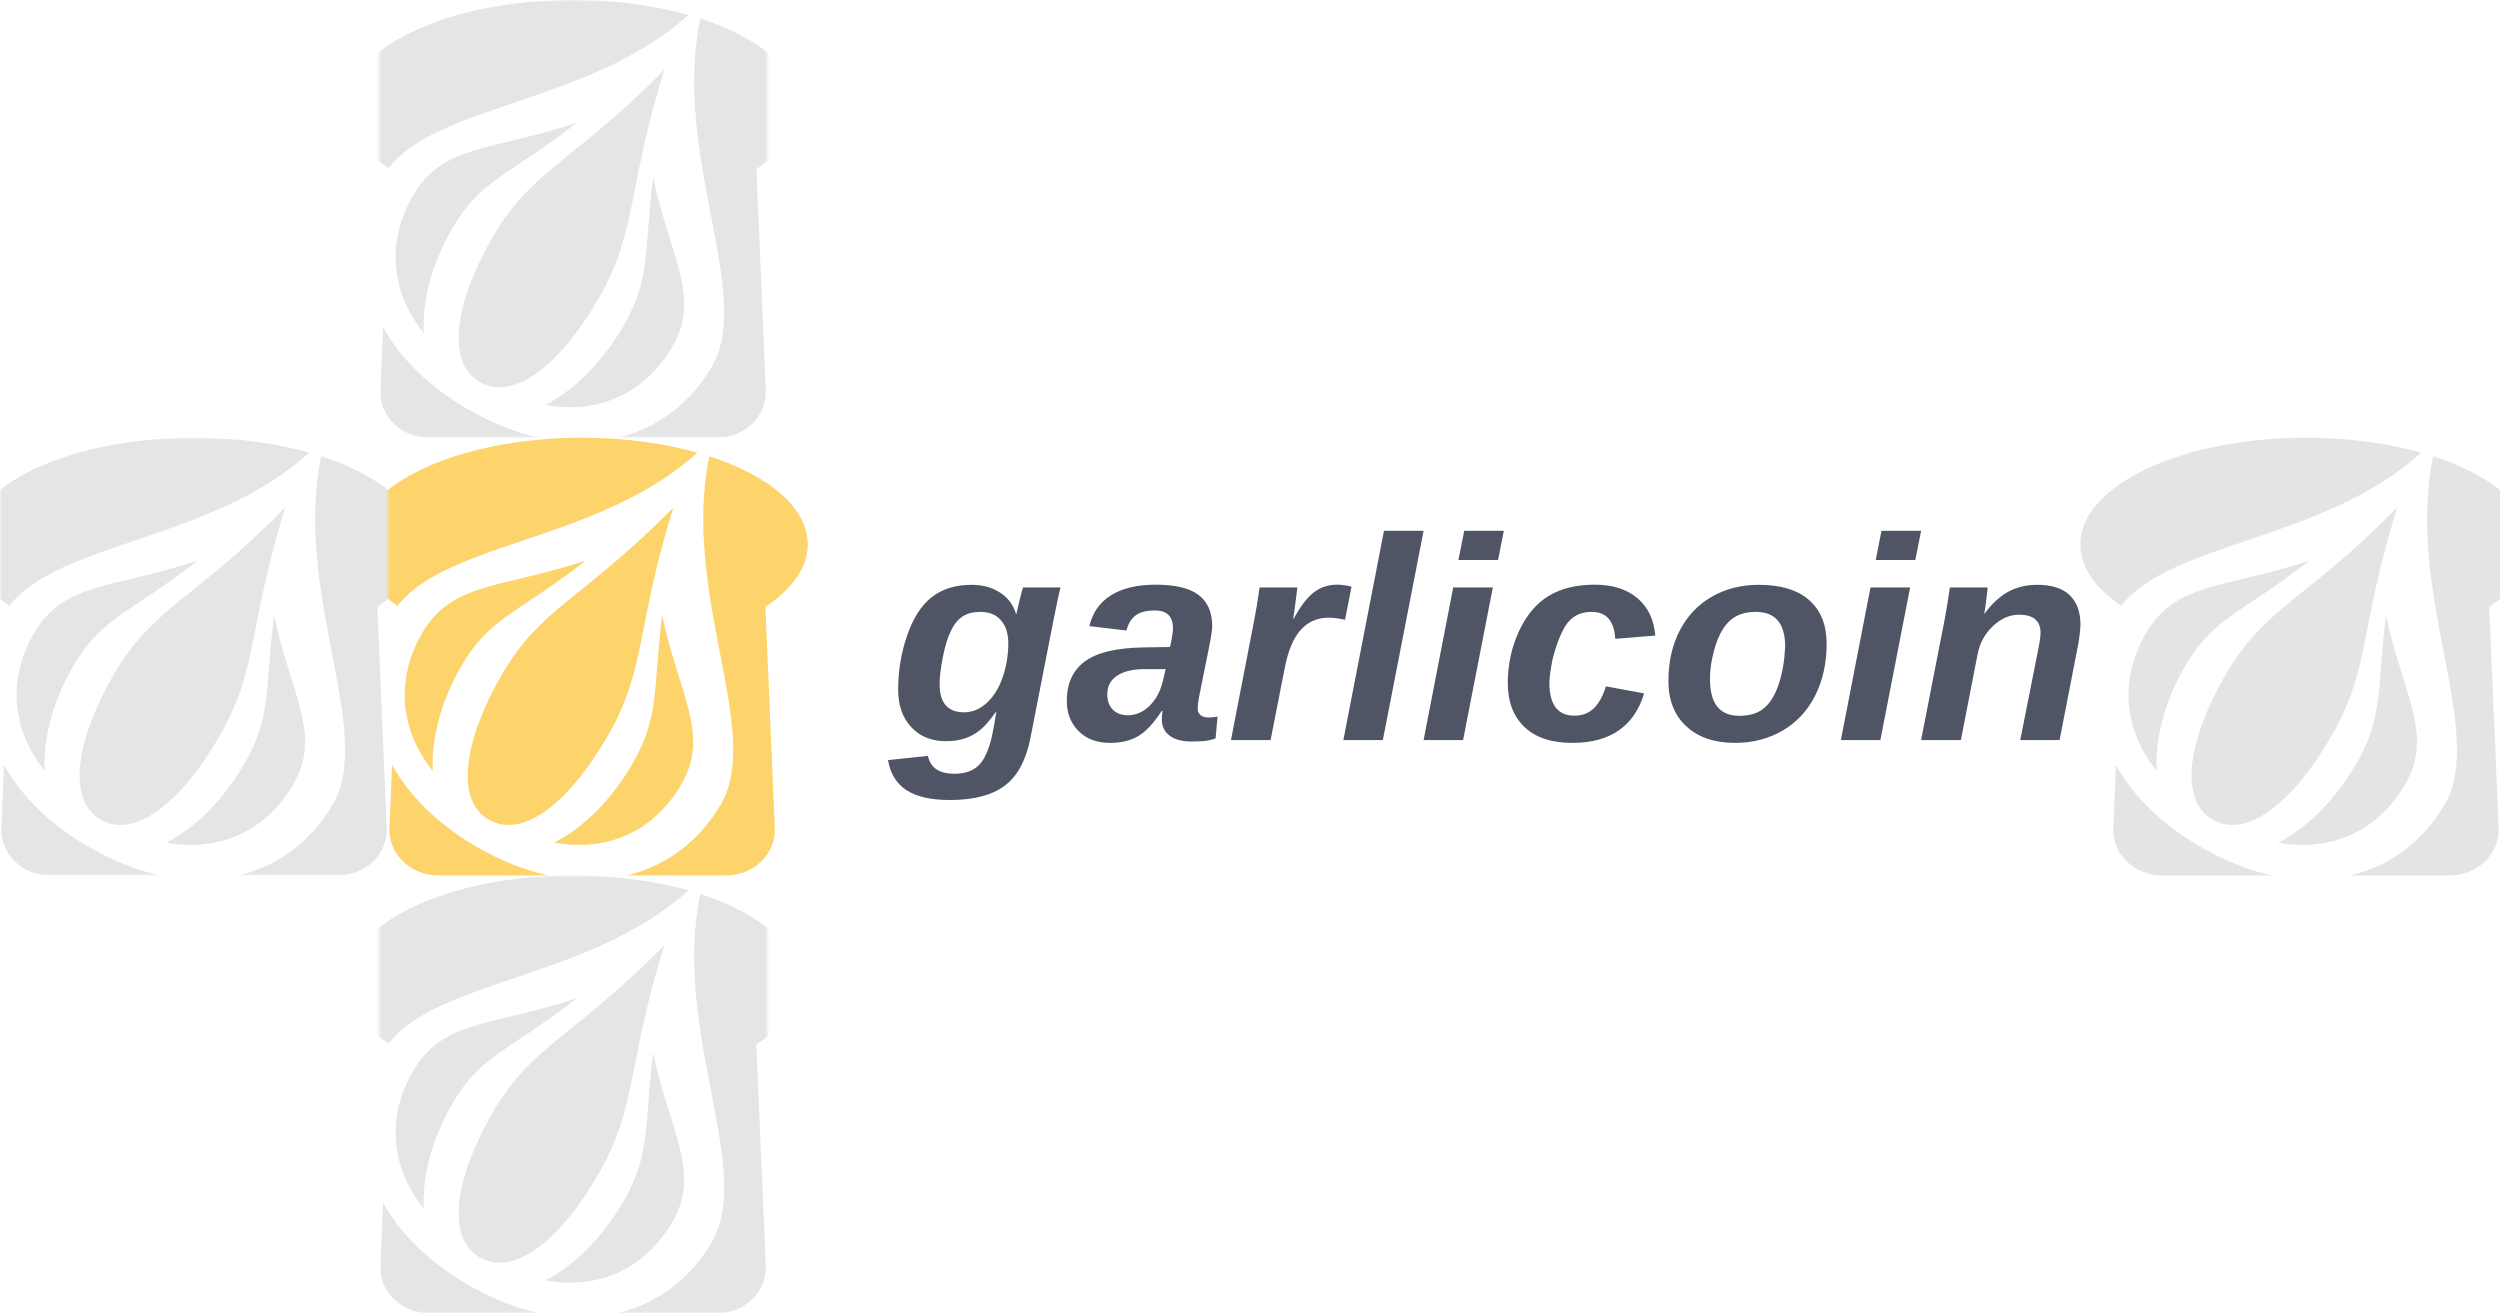 <?xml version="1.0" encoding="UTF-8"?>
<svg width="554px" height="291px" viewBox="0 0 554 291" version="1.1" xmlns="http://www.w3.org/2000/svg" xmlns:xlink="http://www.w3.org/1999/xlink">
    <!-- Generator: Sketch 48.2 (47327) - http://www.bohemiancoding.com/sketch -->
    <title>spacing-guide</title>
    <desc>Created with Sketch.</desc>
    <defs>
        <rect id="path-1" x="0" y="0" width="86" height="97"></rect>
        <rect id="path-3" x="0" y="0" width="86" height="97"></rect>
        <rect id="path-5" x="0" y="0" width="86" height="97"></rect>
    </defs>
    <g id="Page-1" stroke="none" stroke-width="1" fill="none" fill-rule="evenodd">
        <g id="spacing-guide">
            <path d="M210.469,177.281 C206.323,177.281 203.135,176.563 200.906,175.125 C198.677,173.687 197.302,171.458 196.781,168.438 L205.625,167.5 C206.188,170.146 208.146,171.469 211.5,171.469 C213.792,171.469 215.573,170.854 216.844,169.625 C218.115,168.396 219.104,166.24 219.812,163.156 C220.229,161.156 220.552,159.344 220.781,157.719 L220.719,157.719 C219.406,159.573 218.255,160.906 217.266,161.719 C216.276,162.531 215.161,163.156 213.922,163.594 C212.682,164.031 211.26,164.25 209.656,164.25 C206.427,164.25 203.849,163.208 201.922,161.125 C199.995,159.042 199.031,156.292 199.031,152.875 C199.031,148.687 199.693,144.672 201.016,140.828 C202.339,136.984 204.161,134.151 206.484,132.328 C208.807,130.505 211.75,129.594 215.312,129.594 C217.771,129.594 219.885,130.177 221.656,131.344 C223.427,132.51 224.594,134.094 225.156,136.094 L225.219,136.094 C225.344,135.49 225.599,134.396 225.984,132.812 C226.37,131.229 226.615,130.354 226.719,130.188 L235,130.188 L234.406,132.781 L233.469,137.344 L228.312,163.688 C227.333,168.542 225.438,172.021 222.625,174.125 C219.812,176.229 215.76,177.281 210.469,177.281 Z M223.438,142.562 C223.438,140.396 222.896,138.693 221.812,137.453 C220.729,136.214 219.208,135.594 217.25,135.594 C215.667,135.594 214.359,135.927 213.328,136.594 C212.297,137.26 211.422,138.339 210.703,139.828 C209.984,141.318 209.391,143.276 208.922,145.703 C208.453,148.13 208.219,150.104 208.219,151.625 C208.219,155.771 210.021,157.844 213.625,157.844 C215.479,157.844 217.167,157.146 218.688,155.75 C220.208,154.354 221.38,152.453 222.203,150.047 C223.026,147.641 223.438,145.146 223.438,142.562 Z M263.969,164.312 C261.885,164.312 260.281,163.875 259.156,163 C258.031,162.125 257.469,160.969 257.469,159.531 C257.469,158.76 257.521,158.094 257.625,157.531 L257.438,157.531 C255.687,160.24 253.958,162.099 252.25,163.109 C250.542,164.12 248.458,164.625 246,164.625 C243.083,164.625 240.755,163.755 239.016,162.016 C237.276,160.276 236.406,158.042 236.406,155.312 C236.406,151.458 237.734,148.547 240.391,146.578 C243.047,144.609 247.354,143.573 253.312,143.469 L259.281,143.375 C259.719,141.396 259.938,140.031 259.938,139.281 C259.938,136.615 258.615,135.281 255.969,135.281 C254.01,135.281 252.552,135.661 251.594,136.422 C250.635,137.182 249.979,138.281 249.625,139.719 L241.406,138.75 C242.115,135.75 243.714,133.469 246.203,131.906 C248.693,130.344 252,129.562 256.125,129.562 C260.438,129.562 263.599,130.323 265.609,131.844 C267.62,133.365 268.625,135.677 268.625,138.781 C268.625,139.552 268.375,141.187 267.875,143.688 L265.656,154.719 C265.49,155.656 265.406,156.406 265.406,156.969 C265.406,157.469 265.51,157.854 265.719,158.125 C265.927,158.396 266.167,158.594 266.438,158.719 C266.708,158.844 266.979,158.922 267.25,158.953 C267.521,158.984 267.729,159 267.875,159 C268.5,159 269.146,158.927 269.812,158.781 L269.375,163.625 C268.5,163.958 267.615,164.156 266.719,164.219 C265.823,164.281 264.906,164.312 263.969,164.312 Z M258.312,148.281 L253.25,148.281 C250.812,148.323 248.891,148.823 247.484,149.781 C246.078,150.74 245.375,152.094 245.375,153.844 C245.375,155.302 245.786,156.443 246.609,157.266 C247.432,158.089 248.542,158.5 249.938,158.5 C251.667,158.5 253.24,157.828 254.656,156.484 C256.073,155.141 257.062,153.365 257.625,151.156 L258.312,148.281 Z M298.062,137.344 C296.625,137.031 295.438,136.875 294.5,136.875 C291.937,136.875 289.849,137.781 288.234,139.594 C286.62,141.406 285.448,144.187 284.719,147.938 L281.562,164 L272.781,164 L277.812,138.062 C278.313,135.562 278.75,132.938 279.125,130.188 L287.5,130.188 L286.812,135.562 L286.562,137.094 L286.688,137.094 C288.208,134.302 289.708,132.349 291.188,131.234 C292.667,130.12 294.365,129.562 296.281,129.562 C297.26,129.562 298.333,129.708 299.5,130 L298.062,137.344 Z M297.688,164 L306.688,117.625 L315.469,117.625 L306.438,164 L297.688,164 Z M323.188,124.094 L324.469,117.625 L333.25,117.625 L331.969,124.094 L323.188,124.094 Z M315.469,164 L322.031,130.188 L330.812,130.188 L324.219,164 L315.469,164 Z M348.906,158.594 C350.635,158.594 352.062,158.047 353.188,156.953 C354.313,155.859 355.208,154.24 355.875,152.094 L364.344,153.656 C362.115,160.969 356.802,164.625 348.406,164.625 C343.823,164.625 340.297,163.453 337.828,161.109 C335.359,158.766 334.125,155.51 334.125,151.344 C334.125,147.281 334.948,143.469 336.594,139.906 C338.24,136.344 340.432,133.729 343.172,132.062 C345.911,130.396 349.323,129.562 353.406,129.562 C357.344,129.562 360.49,130.557 362.844,132.547 C365.198,134.536 366.521,137.302 366.812,140.844 L357.938,141.562 C357.708,137.583 355.969,135.594 352.719,135.594 C350.49,135.594 348.745,136.359 347.484,137.891 C346.224,139.422 345.083,142.135 344.062,146.031 C343.583,148.427 343.344,150.177 343.344,151.281 C343.344,156.156 345.198,158.594 348.906,158.594 Z M404.781,142.656 C404.781,146.969 403.932,150.802 402.234,154.156 C400.536,157.51 398.13,160.094 395.016,161.906 C391.901,163.719 388.385,164.625 384.469,164.625 C379.927,164.625 376.333,163.401 373.688,160.953 C371.042,158.505 369.719,155.156 369.719,150.906 C369.719,146.719 370.547,143.01 372.203,139.781 C373.859,136.552 376.219,134.047 379.281,132.266 C382.344,130.484 385.833,129.594 389.75,129.594 C394.646,129.594 398.375,130.734 400.938,133.016 C403.5,135.297 404.781,138.51 404.781,142.656 Z M395.594,143.312 C395.594,138.167 393.427,135.594 389.094,135.594 C386.719,135.594 384.828,136.219 383.422,137.469 C382.016,138.719 380.917,140.62 380.125,143.172 C379.333,145.724 378.938,148.177 378.938,150.531 C378.938,155.927 381.104,158.625 385.438,158.625 C387.771,158.625 389.62,158.036 390.984,156.859 C392.349,155.682 393.422,153.896 394.203,151.5 C394.984,149.104 395.448,146.375 395.594,143.312 Z M415.656,124.094 L416.938,117.625 L425.719,117.625 L424.438,124.094 L415.656,124.094 Z M407.938,164 L414.5,130.188 L423.281,130.188 L416.688,164 L407.938,164 Z M447.688,164 L451.375,145.406 C451.917,142.823 452.188,141.104 452.188,140.25 C452.188,137.562 450.604,136.219 447.438,136.219 C445.333,136.219 443.385,137.073 441.594,138.781 C439.802,140.49 438.677,142.583 438.219,145.062 L434.531,164 L425.719,164 L430.906,137.406 C431.24,135.76 431.635,133.354 432.094,130.188 L440.469,130.188 C440.469,130.375 440.37,131.25 440.172,132.812 C439.974,134.375 439.823,135.427 439.719,135.969 L439.812,135.969 C441.375,133.802 443.099,132.198 444.984,131.156 C446.87,130.115 449.031,129.594 451.469,129.594 C454.635,129.594 457.021,130.354 458.625,131.875 C460.229,133.396 461.031,135.594 461.031,138.469 C461.031,138.99 460.958,139.818 460.812,140.953 C460.667,142.089 460.521,142.969 460.375,143.594 L456.406,164 L447.688,164 Z" id="garlicoin" fill="#505566"></path>
            <path d="M95.914,170.85 C88.382,161.401 87.794,150.264 93.469,140.434 C100.16,128.845 111.004,130.494 129.796,124.215 C114.772,136.044 108.597,136.565 102.136,147.754 C97.713,155.416 95.535,163.69 95.914,170.85 Z M146.738,136.339 C150.385,153.71 157.39,162.713 151.057,173.683 C145.125,183.957 134.998,188.899 122.809,186.728 C129.32,183.442 135.56,177.191 140.195,169.164 C146.247,158.68 144.686,152.684 146.738,136.339 Z M138.924,194 C147.858,191.823 155.153,186.188 159.783,178.168 C169.045,162.125 150.951,131.621 157.173,101.103 C170.371,105.364 179.023,112.537 179,120.668 C178.985,125.813 175.505,130.575 169.609,134.458 L171.703,183.488 C171.94,189.054 167.306,193.757 161.353,193.991 C161.202,193.997 161.051,194 160.899,194 L138.924,194 Z M121.516,194 L97.101,194 C91.143,194 86.302,189.483 86.288,183.912 C86.288,183.77 86.291,183.629 86.297,183.488 L86.893,169.52 C90.657,176.267 96.841,182.575 105.69,187.684 C111.128,190.823 116.442,192.889 121.516,194 Z M88.098,134.263 C82.38,130.416 79.015,125.727 79,120.668 C78.962,107.597 101.348,97 129,97 C138.338,97 147.075,98.208 154.551,100.312 C132.87,119.929 98.939,120.072 88.098,134.263 Z M108.305,181.634 C100.769,177.284 102.83,163.997 111.152,149.584 C119.847,134.523 129.229,132.796 149.212,112.475 C140.848,139.46 143.276,148.182 134.638,163.144 C126.095,177.941 115.84,185.985 108.305,181.634 Z" id="Logomark" fill="#FCD46B"></path>
            <g id="spacer-left" transform="translate(0, 97)">
                <mask id="mask-2" fill="white">
                    <use xlink:href="#path-1"></use>
                </mask>
                <g id="Rectangle"></g>
                <path d="M9.914,73.85 C2.382,64.401 1.794,53.264 7.469,43.434 C14.16,31.845 25.004,33.494 43.796,27.215 C28.772,39.044 22.597,39.565 16.136,50.754 C11.713,58.416 9.535,66.69 9.914,73.85 Z M60.738,39.339 C64.385,56.71 71.39,65.713 65.057,76.683 C59.125,86.957 48.998,91.899 36.809,89.728 C43.32,86.442 49.56,80.191 54.195,72.164 C60.247,61.68 58.686,55.684 60.738,39.339 Z M52.924,97 C61.858,94.823 69.153,89.188 73.783,81.168 C83.045,65.125 64.951,34.621 71.173,4.103 C84.371,8.364 93.023,15.537 93,23.668 C92.985,28.813 89.505,33.575 83.609,37.458 L85.703,86.488 C85.94,92.054 81.306,96.757 75.353,96.991 C75.202,96.997 75.051,97 74.899,97 L52.924,97 Z M35.516,97 L11.101,97 C5.143,97 0.302,92.483 0.288,86.912 C0.288,86.77 0.291,86.629 0.297,86.488 L0.893,72.52 C4.657,79.267 10.841,85.575 19.69,90.684 C25.128,93.823 30.442,95.889 35.516,97 Z M2.098,37.263 C-3.62,33.416 -6.985,28.727 -7,23.668 C-7.038,10.597 15.348,0 43,0 C52.338,0 61.075,1.208 68.551,3.312 C46.87,22.929 12.939,23.072 2.098,37.263 Z M22.305,84.634 C14.769,80.284 16.83,66.997 25.152,52.584 C33.847,37.523 43.229,35.796 63.212,15.475 C54.848,42.46 57.276,51.182 48.638,66.144 C40.095,80.941 29.84,88.985 22.305,84.634 Z" id="Logomark-Copy" fill="#E5E5E5" mask="url(#mask-2)"></path>
            </g>
            <g id="spacer-bottom" transform="translate(84, 194)">
                <mask id="mask-4" fill="white">
                    <use xlink:href="#path-3"></use>
                </mask>
                <g id="Rectangle"></g>
                <path d="M9.914,73.85 C2.382,64.401 1.794,53.264 7.469,43.434 C14.16,31.845 25.004,33.494 43.796,27.215 C28.772,39.044 22.597,39.565 16.136,50.754 C11.713,58.416 9.535,66.69 9.914,73.85 Z M60.738,39.339 C64.385,56.71 71.39,65.713 65.057,76.683 C59.125,86.957 48.998,91.899 36.809,89.728 C43.32,86.442 49.56,80.191 54.195,72.164 C60.247,61.68 58.686,55.684 60.738,39.339 Z M52.924,97 C61.858,94.823 69.153,89.188 73.783,81.168 C83.045,65.125 64.951,34.621 71.173,4.103 C84.371,8.364 93.023,15.537 93,23.668 C92.985,28.813 89.505,33.575 83.609,37.458 L85.703,86.488 C85.94,92.054 81.306,96.757 75.353,96.991 C75.202,96.997 75.051,97 74.899,97 L52.924,97 Z M35.516,97 L11.101,97 C5.143,97 0.302,92.483 0.288,86.912 C0.288,86.77 0.291,86.629 0.297,86.488 L0.893,72.52 C4.657,79.267 10.841,85.575 19.69,90.684 C25.128,93.823 30.442,95.889 35.516,97 Z M2.098,37.263 C-3.62,33.416 -6.985,28.727 -7,23.668 C-7.038,10.597 15.348,0 43,0 C52.338,0 61.075,1.208 68.551,3.312 C46.87,22.929 12.939,23.072 2.098,37.263 Z M22.305,84.634 C14.769,80.284 16.83,66.997 25.152,52.584 C33.847,37.523 43.229,35.796 63.212,15.475 C54.848,42.46 57.276,51.182 48.638,66.144 C40.095,80.941 29.84,88.985 22.305,84.634 Z" id="Logomark-Copy" fill="#E5E5E5" mask="url(#mask-4)"></path>
            </g>
            <g id="spacer-right" opacity="0.5" transform="translate(461, 97)" fill="#CACACA">
                <path d="M16.914,73.85 C9.382,64.401 8.794,53.264 14.469,43.434 C21.16,31.845 32.004,33.494 50.796,27.215 C35.772,39.044 29.597,39.565 23.136,50.754 C18.713,58.416 16.535,66.69 16.914,73.85 Z M67.738,39.339 C71.385,56.71 78.39,65.713 72.057,76.683 C66.125,86.957 55.998,91.899 43.809,89.728 C50.32,86.442 56.56,80.191 61.195,72.164 C67.247,61.68 65.686,55.684 67.738,39.339 Z M59.924,97 C68.858,94.823 76.153,89.188 80.783,81.168 C90.045,65.125 71.951,34.621 78.173,4.103 C91.371,8.364 100.023,15.537 100,23.668 C99.985,28.813 96.505,33.575 90.609,37.458 L92.703,86.488 C92.94,92.054 88.306,96.757 82.353,96.991 C82.202,96.997 82.051,97 81.899,97 L59.924,97 Z M42.516,97 L18.101,97 C12.143,97 7.302,92.483 7.288,86.912 C7.288,86.77 7.291,86.629 7.297,86.488 L7.893,72.52 C11.657,79.267 17.841,85.575 26.69,90.684 C32.128,93.823 37.442,95.889 42.516,97 Z M9.098,37.263 C3.38,33.416 0.015,28.727 4.7211197e-05,23.668 C-0.038,10.597 22.348,0 50,0 C59.338,0 68.075,1.208 75.551,3.312 C53.87,22.929 19.939,23.072 9.098,37.263 Z M29.305,84.634 C21.769,80.284 23.83,66.997 32.152,52.584 C40.847,37.523 50.229,35.796 70.212,15.475 C61.848,42.46 64.276,51.182 55.638,66.144 C47.095,80.941 36.84,88.985 29.305,84.634 Z" id="Logomark-Copy"></path>
            </g>
            <g id="spacer-top" transform="translate(84, 0)">
                <mask id="mask-6" fill="white">
                    <use xlink:href="#path-5"></use>
                </mask>
                <g id="Rectangle"></g>
                <path d="M9.914,73.85 C2.382,64.401 1.794,53.264 7.469,43.434 C14.16,31.845 25.004,33.494 43.796,27.215 C28.772,39.044 22.597,39.565 16.136,50.754 C11.713,58.416 9.535,66.69 9.914,73.85 Z M60.738,39.339 C64.385,56.71 71.39,65.713 65.057,76.683 C59.125,86.957 48.998,91.899 36.809,89.728 C43.32,86.442 49.56,80.191 54.195,72.164 C60.247,61.68 58.686,55.684 60.738,39.339 Z M52.924,97 C61.858,94.823 69.153,89.188 73.783,81.168 C83.045,65.125 64.951,34.621 71.173,4.103 C84.371,8.364 93.023,15.537 93,23.668 C92.985,28.813 89.505,33.575 83.609,37.458 L85.703,86.488 C85.94,92.054 81.306,96.757 75.353,96.991 C75.202,96.997 75.051,97 74.899,97 L52.924,97 Z M35.516,97 L11.101,97 C5.143,97 0.302,92.483 0.288,86.912 C0.288,86.77 0.291,86.629 0.297,86.488 L0.893,72.52 C4.657,79.267 10.841,85.575 19.69,90.684 C25.128,93.823 30.442,95.889 35.516,97 Z M2.098,37.263 C-3.62,33.416 -6.985,28.727 -7,23.668 C-7.038,10.597 15.348,0 43,0 C52.338,0 61.075,1.208 68.551,3.312 C46.87,22.929 12.939,23.072 2.098,37.263 Z M22.305,84.634 C14.769,80.284 16.83,66.997 25.152,52.584 C33.847,37.523 43.229,35.796 63.212,15.475 C54.848,42.46 57.276,51.182 48.638,66.144 C40.095,80.941 29.84,88.985 22.305,84.634 Z" id="Logomark-Copy" fill="#E5E5E5" mask="url(#mask-6)"></path>
            </g>
        </g>
    </g>
</svg>